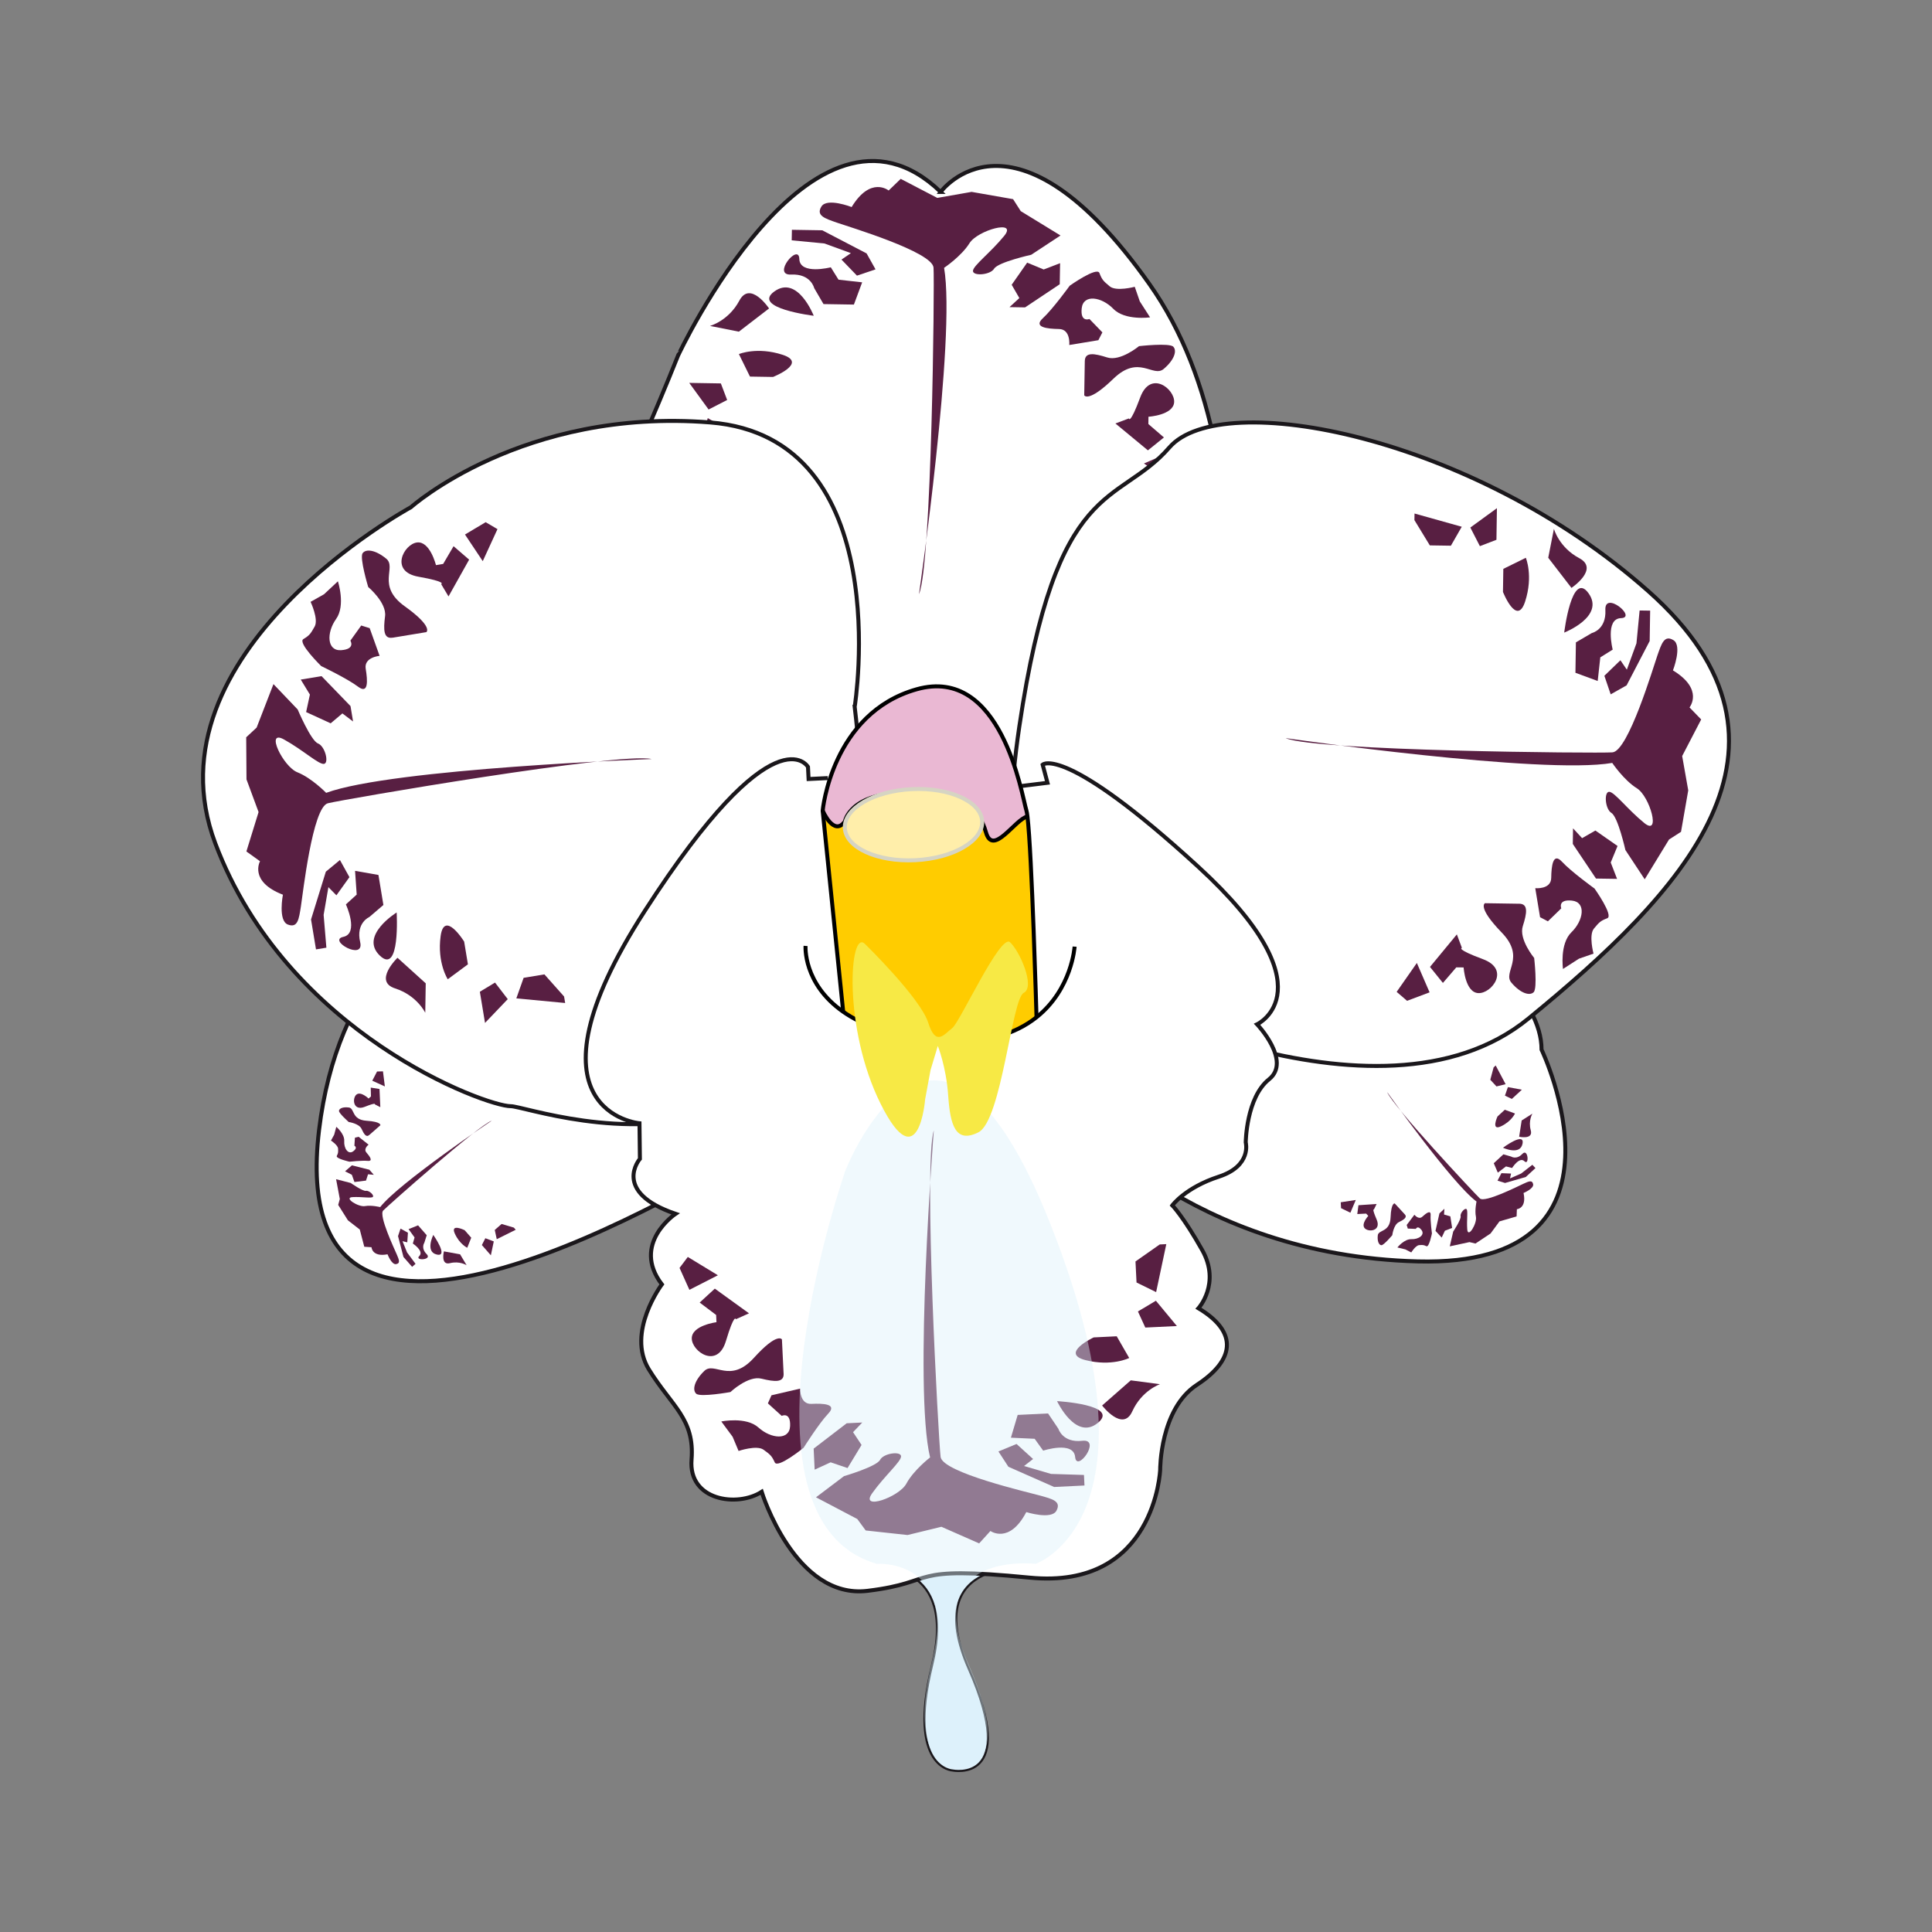 <svg:svg xmlns:dc="http://purl.org/dc/elements/1.1/" xmlns:ns1="http://sodipodi.sourceforge.net/DTD/sodipodi-0.dtd" xmlns:ns2="http://www.inkscape.org/namespaces/inkscape" xmlns:ns4="http://creativecommons.org/ns#" xmlns:rdf="http://www.w3.org/1999/02/22-rdf-syntax-ns#" xmlns:svg="http://www.w3.org/2000/svg" enable-background="new 0 0 400 422.5" height="484.028" id="Calque_1" version="1.1" viewBox="-43.297 -32.085 484.028 484.028" width="484.028" x="0px" y="0px" ns1:docname="orchid&#233;e.svg" ns2:version="0.48.1 " xml:space="preserve">
<svg:rect x="-43.297" y="-32.085" width="484.028" height="484.028" fill="#808080" stroke="none"/>
<ns1:namedview bordercolor="#666666" borderopacity="1" gridtolerance="10" guidetolerance="10" id="namedview2592" objecttolerance="10" pagecolor="#ffffff" showgrid="false" showguides="true" ns2:current-layer="Calque_1" ns2:cx="322.05795" ns2:cy="243.93381" ns2:guide-bbox="true" ns2:pageopacity="0" ns2:pageshadow="2" ns2:window-height="848" ns2:window-maximized="1" ns2:window-width="1600" ns2:window-x="-8" ns2:window-y="-8" ns2:zoom="1">
	</ns1:namedview>
<svg:g id="g4">
	<svg:path d="m176.39 360.71s20.17-1.506 13.831 24.388c-6.339 25.893 5.14 26.381 5.14 26.381s16.759 3.444 4.08-25.393c-12.678-28.836 16.712-25.376 16.712-25.376" fill="#DEF1FB" id="path6" stroke="#1A171B" stroke-width=".531" />
	<svg:path d="m192.37 16s18.224-25 52.243 23c34.021 48 14.063 130.45 14.063 130.45s-19.818 113.99-112.43 42.771-69.725-30.221-19.668-155.22c0.01 0 33.54-72 65.8-41z" fill="#FFFFFF" id="path3" stroke="#1A171B" ns2:connector-curvature="0" />
	<svg:g fill="#581F42" id="g5">
		<svg:path d="m186.94 116.76s9.309-64.202 6.289-81.744c0 0 4.325-2.899 6.359-6.167 2.036-3.266 12.15-6.071 8.698-1.837-3.454 4.234-7.807 7.462-7.824 8.783-0.017 1.319 4.308 1.061 5.31-0.573 1.004-1.633 9.285-3.479 9.285-3.479l7.34-4.829-9.966-6.104-1.918-3.001-10.389-1.822-8.6 1.511-9.163-4.772-3.024 2.92s-4.495-3.704-9.272 4.14c0 0-6.176-2.412-7.576-0.126-1.399 2.288 0.891 2.985 3.849 4.025 2.958 1.038 23.983 7.323 24.245 11.288 0.27 3.969-0.44 74.237-3.64 81.787z" id="path7" ns2:connector-curvature="0" />
		<svg:polygon id="polygon9" points="213.52 44.925 222.2 39.127 222.29 33.849 218.18 35.43 214.04 33.713 210.16 39.26 212.08 42.591 209.61 44.86" />
		<svg:path d="m231.87 53.147l-7.28 1.201s0.396-3.955-2.572-4.002c-2.972-0.049-6.514-0.438-4.041-2.708s6.721-8.141 6.721-8.141 6.818-4.839 7.451-3.179c0.633 1.662 0.958 1.997 2.586 3.344 1.62 1.348 6.26 0.104 6.26 0.104l1.264 3.65 2.572 4.003s-6.285 0.88-9.207-2.136c-2.92-3.014-7.526-3.756-7.918-0.129-0.389 3.628 1.938 2.677 1.938 2.677l3.244 3.353-1.01 1.963z" id="path11" ns2:connector-curvature="0" />
		<svg:path d="m228.48 58.371l-0.144 8.579s0.958 1.996 7.331-4.169c6.371-6.168 9.902-0.169 12.58-2.435 2.68-2.265 3.375-4.565 2.402-5.571-0.975-1.005-8.58-0.142-8.58-0.142s-4.683 3.885-7.967 2.84c-3.27-1.042-5.58-1.411-5.62 0.898z" id="path13" ns2:connector-curvature="0" />
		<svg:path d="m244.4 74.144l3.904 3.366-4.014 3.233-8.141-6.735 3.375-1.264s0.256 1.675 2.838-5.267c2.582-6.943 8.665-2.136 8.503 1.163-0.161 3.297-6.438 3.68-6.438 3.68l-0.02 1.824z" id="path15" ns2:connector-curvature="0" />
		<svg:polygon id="polygon17" points="250.53 89.096 252.78 86.494 250.66 80.848 243.3 84.028" />
		<svg:polygon id="polygon19" points="176.05 35.398 173.81 31.402 162.7 25.61 155.1 25.484 155.05 28.123 163.27 28.918 169.88 31.337 167.52 32.949 171.4 36.973" />
		<svg:path d="m170.64 44.221l-7.624-0.125-2.33-3.998s-0.821-3.644-5.774-3.396c-4.955 0.25 1.923-8.024 2.045-3.926 0.122 4.099 7.888 2.104 7.888 2.104l1.936 3.103 5.922 0.663-2.07 5.575z" id="path21" ns2:connector-curvature="0" />
		<svg:path d="m160.57 47.025s-4.011-10.295-9.856-6.101c-5.84 4.194 9.86 6.101 9.86 6.101z" id="path23" ns2:connector-curvature="0" />
		<svg:path d="m141.81 51.008l7.565-5.816s-4.716-7.07-7.438-1.968c-2.726 5.102-7.364 6.345-7.364 6.345l7.23 1.439z" id="path25" ns2:connector-curvature="0" />
		<svg:path d="m141.82 56.619l2.771 5.638 5.774 0.095s8.81-3.467 2.404-5.552c-6.4-2.087-10.94-0.181-10.94-0.181z" id="path27" ns2:connector-curvature="0" />
		<svg:polygon id="polygon29" points="129.38 63.841 137.3 63.971 138.88 68.123 134.23 70.511" />
		<svg:polygon id="polygon31" points="138.76 75.382 134.02 72.663 130.7 84.489 132.34 84.517 138.68 80.66" />
	</svg:g>
	<svg:path d="m342.91 230.88s26.113 54.521-31 53.057c-57.113-1.466-86.104-36.942-86.104-36.942s-28.472-76.072 13.314-74.522c41.79 1.54 103.79 33.26 103.79 58.4z" fill="#FFFFFF" id="path33" stroke="#1A171B" ns2:connector-curvature="0" />
	<svg:path d="m228.09 214.48s73.553 39.688 111.55 8.604 74-68.085 30-107.08-106.92-51-119.96-36-28.281 6.962-37.615 70c-9.33 63.04 16.03 64.48 16.03 64.48z" fill="#FFFFFF" id="path39" stroke="#1A171B" ns2:connector-curvature="0" />
	<svg:path d="m121.76 179.19s-76.126-2.9-85.126 71.854c-9.434 78.4 96.226 11.86 109.62 4.91 13.39-6.95 54.682-46.771 20.768-70.211-23.6-16.31-45.26-6.55-45.26-6.55z" fill="#FFFFFF" id="path35" stroke="#1A171B" ns2:connector-curvature="0" />
	<svg:path d="m170.83 145s10.794-67.5-36.201-71.25c-46.992-3.75-74.992 21.25-74.992 21.25s-67 36.389-49 84.194c18 47.805 68 65.908 74 65.856 6-0.05 102.39 36.95 86.192-100.05z" fill="#FFFFFF" id="path37" stroke="#1A171B" ns2:connector-curvature="0" />
	<svg:g fill="#581F42" id="g2480">
		<svg:path d="m119.96 158.08s-64.831 2.354-81.546 8.47c0 0-3.628-3.735-7.208-5.152-3.578-1.417-8.149-10.865-3.367-8.228 4.784 2.639 8.741 6.342 10.043 6.122 1.303-0.22 0.271-4.427-1.516-5.12-1.786-0.695-5.087-8.511-5.087-8.511l-6.067-6.354-4.218 10.898-2.609 2.425 0.071 10.545 3.028 8.189-3.052 9.87 3.415 2.451s-2.839 5.088 5.734 8.381c0 0-1.266 6.508 1.234 7.476 2.502 0.966 2.776-1.412 3.27-4.509 0.491-3.096 2.904-24.907 6.76-25.875 3.854-0.97 73.115-12.88 81.115-11.08z" id="path2482" ns2:connector-curvature="0" />
		<svg:polygon id="polygon2484" points="44.518 144.81 37.259 137.31 32.05 138.17 34.343 141.93 33.397 146.31 39.547 149.13 42.482 146.65 45.157 148.67" />
		<svg:path d="m49.317 125.28l2.487 6.947s-3.964 0.321-3.478 3.25c0.484 2.93 0.737 6.484-1.938 4.46-2.678-2.025-9.216-5.151-9.216-5.151s-5.981-5.84-4.463-6.761c1.521-0.92 1.793-1.3 2.827-3.144s-1.021-6.185-1.021-6.185l3.363-1.896 3.478-3.25s1.994 6.025-0.45 9.441c-2.441 3.413-2.346 8.08 1.292 7.813 3.639-0.269 2.286-2.386 2.286-2.386l2.717-3.793 2.116 0.66z" id="path2486" ns2:connector-curvature="0" />
		<svg:path d="m55.064 127.68l8.465-1.399s1.792-1.301-5.416-6.464c-7.21-5.162-1.941-9.712-4.651-11.94-2.708-2.228-5.096-2.501-5.911-1.364-0.813 1.139 1.399 8.466 1.399 8.466s4.662 3.91 4.223 7.329c-0.438 3.4-0.387 5.74 1.891 5.36z" id="path2488" ns2:connector-curvature="0" />
		<svg:path d="m67.729 109.2l2.608-4.446 3.9 3.369-5.167 9.217-1.848-3.094s1.603-0.552-5.69-1.847c-7.293-1.296-3.655-8.142-0.38-8.574 3.271-0.433 4.773 5.672 4.773 5.672l1.804-0.3z" id="path2490" ns2:connector-curvature="0" />
		<svg:polygon id="polygon2492" points="81.337 100.48 78.376 98.738 73.199 101.83 77.648 108.5" />
		<svg:polygon id="polygon2494" points="41.866 183.38 38.336 186.3 34.629 198.27 35.87 205.77 38.473 205.34 37.783 197.12 38.977 190.18 40.986 192.22 44.248 187.67" />
		<svg:path d="m51.515 187.12l1.241 7.522-3.515 3.01s-3.437 1.461-2.305 6.289c1.134 4.83-8.239-0.452-4.229-1.31 4.013-0.854 0.655-8.136 0.655-8.136l2.706-2.46-0.41-5.944 5.857 1.03z" id="path2496" ns2:connector-curvature="0" />
		<svg:path d="m56.079 196.52s-9.409 5.791-4.232 10.791c5.172 5 4.232-10.79 4.232-10.79z" id="path2498" ns2:connector-curvature="0" />
		<svg:path d="m63.363 214.27l-7.079-6.401s-6.11 5.907-0.602 7.672c5.508 1.767 7.563 6.106 7.563 6.106l0.118-7.38z" id="path2500" ns2:connector-curvature="0" />
		<svg:path d="m68.88 213.25l5.051-3.736-0.942-5.699s-4.99-8.045-5.896-1.368c-0.903 6.68 1.787 10.81 1.787 10.81z" id="path2502" ns2:connector-curvature="0" />
		<svg:polygon id="polygon2504" points="78.215 224.19 76.923 216.38 80.724 214.08 83.909 218.23" />
		<svg:polygon id="polygon2506" points="87.888 212.89 86.061 218.04 98.294 219.2 98.024 217.57 93.095 212.03" />
	</svg:g>
	<svg:g fill="#581F42" id="g2508">
		<svg:path d="m278.87 152.85s64.212 9.239 81.75 6.201c0 0 2.903 4.323 6.175 6.355 3.27 2.032 6.083 12.144 1.848 8.696-4.238-3.449-7.472-7.799-8.791-7.815s-1.058 4.308 0.579 5.308c1.634 1.002 3.487 9.281 3.487 9.281l4.837 7.334 6.094-9.972 3-1.921 1.812-10.389-1.521-8.599 4.762-9.168-2.924-3.021s3.698-4.5-4.149-9.27c0 0 2.405-6.179 0.118-7.577-2.29-1.396-2.984 0.895-4.021 3.854-1.033 2.959-7.297 23.991-11.262 24.257-3.98 0.28-74.25-0.35-81.81-3.54z" id="path2510" ns2:connector-curvature="0" />
		<svg:polygon id="polygon2512" points="350.74 179.35 356.55 188.02 361.83 188.1 360.24 184 361.95 179.86 356.4 175.99 353.07 177.9 350.8 175.44" />
		<svg:path d="m342.54 197.71l-1.207-7.278s3.954 0.391 3.999-2.58c0.046-2.969 0.431-6.511 2.703-4.042 2.274 2.468 8.149 6.711 8.149 6.711s4.846 6.813 3.187 7.446c-1.662 0.636-1.996 0.96-3.342 2.591-1.346 1.629-0.097 6.269-0.097 6.269l-3.648 1.266-4.001 2.578s-0.887-6.284 2.125-9.209c3.012-2.923 3.749-7.533 0.121-7.918-3.629-0.385-2.674 1.94-2.674 1.94l-3.352 3.248-1.96-1.03z" id="path2514" ns2:connector-curvature="0" />
		<svg:path d="m337.31 194.33l-8.579-0.133s-1.996 0.961 4.178 7.328c6.175 6.363 0.178 9.9 2.447 12.578 2.268 2.674 4.567 3.369 5.573 2.396 1.005-0.976 0.133-8.58 0.133-8.58s-3.893-4.681-2.851-7.965c1.05-3.29 1.41-5.6-0.9-5.63z" id="path2516" ns2:connector-curvature="0" />
		<svg:path d="m321.56 210.26l-3.361 3.91-3.237-4.011 6.729-8.148 1.266 3.374s-1.674 0.259 5.271 2.833c6.943 2.575 2.145 8.663-1.153 8.503-3.298-0.157-3.688-6.432-3.688-6.432l-1.83-0.02z" id="path2518" ns2:connector-curvature="0" />
		<svg:polygon id="polygon2520" points="306.61 216.41 309.22 218.65 314.86 216.53 311.67 209.17" />
		<svg:polygon id="polygon2522" points="360.23 141.87 364.22 139.62 370 128.51 370.12 120.9 367.48 120.86 366.69 129.08 364.28 135.69 362.67 133.33 358.65 137.22" />
		<svg:path d="m351.4 136.47l0.118-7.624 3.992-2.333s3.645-0.826 3.392-5.778c-0.255-4.955 8.027 1.914 3.929 2.042-4.099 0.125-2.095 7.887-2.095 7.887l-3.104 1.939-0.653 5.922-5.59-2.06z" id="path2524" ns2:connector-curvature="0" />
		<svg:path d="m348.59 126.4s10.29-4.022 6.088-9.862c-4.21-5.84-6.09 9.86-6.09 9.86z" id="path2526" ns2:connector-curvature="0" />
		<svg:path d="m344.58 107.64l5.824 7.561s7.063-4.724 1.961-7.442c-5.105-2.718-6.355-7.354-6.355-7.354l-1.42 7.23z" id="path2528" ns2:connector-curvature="0" />
		<svg:path d="m338.97 107.66l-5.637 2.777-0.089 5.775s3.478 8.807 5.555 2.399c2.08-6.42 0.17-10.96 0.17-10.96z" id="path2530" ns2:connector-curvature="0" />
		<svg:polygon id="polygon2532" points="331.73 95.231 331.61 103.15 327.46 104.74 325.07 100.08" />
		<svg:polygon id="polygon2534" points="320.2 104.63 322.92 99.883 311.09 96.567 311.06 98.217 314.92 104.55" />
	</svg:g>
	<svg:g fill="#581F42" id="g2536">
		<svg:path d="m79.934 248.65s-23.245 15.629-27.983 21.68c0 0-2.182-0.544-3.817-0.248-1.635 0.295-5.465-2.129-3.107-2.252 2.354-0.121 4.648 0.336 5.078-0.041 0.427-0.377-0.909-1.686-1.724-1.533-0.813 0.153-3.805-1.963-3.805-1.963l-3.673-0.949 0.935 4.959-0.403 1.483 2.428 3.853 2.977 2.314 1.128 4.314 1.813 0.121s0.118 2.514 4.013 1.769c0 0 1.02 2.676 2.155 2.462 1.138-0.216 0.697-1.15 0.173-2.398s-4.605-9.799-3.415-11.031c1.19-1.22 23.883-21.36 27.227-22.53z" id="path2538" ns2:connector-curvature="0" />
		<svg:polygon id="polygon2540" points="49.239 260.97 44.868 259.87 43.154 261.37 44.852 262.23 45.502 264.05 48.399 263.69 48.912 262.11 50.352 262.24" />
		<svg:path d="m46.553 252.71l2.492 1.982s-1.38 1.02-0.533 1.98c0.845 0.967 1.745 2.213 0.304 2.078-1.443-0.133-4.553 0.209-4.553 0.209s-3.525-0.777-3.179-1.463c0.351-0.686 0.362-0.885 0.321-1.797s-1.784-2.036-1.784-2.036l0.802-1.462 0.535-1.982s2.104 1.758 1.985 3.564 0.979 3.498 2.254 2.57c1.273-0.928 0.294-1.396 0.294-1.396l0.133-2.01 0.929-0.23z" id="path2542" ns2:connector-curvature="0" />
		<svg:path d="m49.205 252.28l2.787-2.441s0.361-0.886-3.459-1.138-2.924-3.12-4.426-3.32c-1.5-0.201-2.438 0.243-2.479 0.846-0.039 0.604 2.441 2.787 2.441 2.787s2.601 0.373 3.219 1.729c0.617 1.34 1.168 2.19 1.917 1.53z" id="path2544" ns2:connector-curvature="0" />
		<svg:path d="m49.641 242.62l-0.057-2.225 2.198 0.347 0.205 4.558-1.383-0.713s0.462-0.568-2.508 0.617c-2.973 1.186-3.195-2.153-2.094-3.059 1.104-0.903 3.042 0.992 3.042 0.992l0.597-0.53z" id="path2546" ns2:connector-curvature="0" />
		<svg:polygon id="polygon2548" points="52.649 236.32 51.166 236.36 49.97 238.67 53.123 240.1" />
		<svg:polygon id="polygon2550" points="57.051 275.72 56.422 277.6 57.787 282.83 59.952 285.3 60.809 284.55 58.683 281.69 57.54 278.87 58.741 279.16 58.902 276.75" />
		<svg:path d="m61.442 274.9l2.169 2.477-0.604 1.904s-0.928 1.317 0.586 2.832c1.519 1.514-3.125 1.709-1.85 0.481 1.277-1.228-1.612-3.134-1.612-3.134l0.434-1.52-1.504-2.088 2.381-0.95z" id="path2552" ns2:connector-curvature="0" />
		<svg:path d="m65.258 277.3s-2.132 4.27 0.904 4.924-0.904-4.92-0.904-4.92z" id="path2554" ns2:connector-curvature="0" />
		<svg:path d="m71.972 282.16l-4.057-0.736s-0.896 3.559 1.527 2.951c2.422-0.605 4.165 0.518 4.165 0.518l-1.635-2.73z" id="path2556" ns2:connector-curvature="0" />
		<svg:path d="m73.763 280.52l1.001-2.521-1.646-1.876s-3.663-1.813-2.473 0.84c1.191 2.66 3.118 3.56 3.118 3.56z" id="path2558" ns2:connector-curvature="0" />
		<svg:polygon id="polygon2560" points="79.68 282.41 77.426 279.84 78.296 278.13 80.411 278.93" />
		<svg:polygon id="polygon2562" points="80.654 276.06 81.158 278.37 85.908 276.01 85.439 275.47 82.368 274.56" />
	</svg:g>
	<svg:g fill="#581F42" id="g2564">
		<svg:path d="m304.23 241.52s16.219 22.838 22.389 27.418c0 0-0.487 2.195-0.148 3.822 0.337 1.629-1.988 5.519-2.174 3.166-0.181-2.352 0.22-4.658-0.171-5.074-0.388-0.418-1.662 0.951-1.486 1.76 0.173 0.811-1.865 3.854-1.865 3.854l-0.854 3.696 4.935-1.062 1.494 0.367 3.789-2.524 2.235-3.035 4.285-1.239 0.074-1.813s2.51-0.185 1.665-4.06c0 0 2.646-1.086 2.405-2.217-0.245-1.133-1.167-0.668-2.401-0.11-1.234 0.557-9.678 4.854-10.94 3.694-1.26-1.16-21.98-23.33-23.23-26.65z" id="path2566" ns2:connector-curvature="0" />
		<svg:polygon id="polygon2568" points="317.33 271.9 316.34 276.29 317.89 277.97 318.7 276.25 320.51 275.55 320.06 272.66 318.48 272.19 318.57 270.75" />
		<svg:path d="m309.14 274.79l1.918-2.544s1.055 1.354 1.995 0.482c0.941-0.867 2.167-1.804 2.068-0.356-0.096 1.446 0.325 4.547 0.325 4.547s-0.688 3.544-1.381 3.214c-0.692-0.332-0.896-0.34-1.804-0.275-0.911 0.063-1.99 1.834-1.99 1.834l-1.482-0.764-1.996-0.481s1.703-2.148 3.516-2.077c1.812 0.07 3.472-1.068 2.513-2.318-0.959-1.248-1.402-0.259-1.402-0.259l-2.014-0.082-0.29-0.92z" id="path2570" ns2:connector-curvature="0" />
		<svg:path d="m308.65 272.15l-2.514-2.725s-0.896-0.337-1.049 3.486c-0.152 3.824-3.044 3.004-3.206 4.511-0.163 1.507 0.308 2.433 0.909 2.456 0.604 0.021 2.726-2.512 2.726-2.512s0.306-2.61 1.644-3.264c1.33-0.65 2.16-1.23 1.49-1.96z" id="path2572" ns2:connector-curvature="0" />
		<svg:path d="m298.97 271.96l-2.224 0.112 0.29-2.207 4.551-0.32-0.678 1.4s-0.58-0.446 0.684 2.489c1.261 2.938-2.071 3.25-3.007 2.172-0.932-1.078 0.917-3.067 0.917-3.067l-0.53-0.57z" id="path2574" ns2:connector-curvature="0" />
		<svg:polygon id="polygon2576" points="292.6 269.12 292.68 270.6 295.02 271.74 296.37 268.55" />
		<svg:polygon id="polygon2578" points="331.88 263.71 333.77 264.29 338.96 262.79 341.38 260.56 340.61 259.73 337.8 261.92 335.01 263.14 335.27 261.93 332.86 261.83" />
		<svg:path d="m330.94 259.34l2.42-2.232 1.919 0.556s1.343 0.896 2.817-0.658c1.474-1.555 1.786 3.08 0.527 1.837-1.258-1.244-3.092 1.692-3.092 1.692l-1.528-0.396-2.049 1.56-1.02-2.36z" id="path2580" ns2:connector-curvature="0" />
		<svg:path d="m333.25 255.46s4.32 2.021 4.898-1.029c0.57-3.05-4.9 1.03-4.9 1.03z" id="path2582" ns2:connector-curvature="0" />
		<svg:path d="m337.93 248.63l-0.633 4.071s3.581 0.804 2.912-1.602c-0.668-2.406 0.411-4.179 0.411-4.179l-2.69 1.71z" id="path2584" ns2:connector-curvature="0" />
		<svg:path d="m336.25 246.88l-2.546-0.938-1.833 1.689s-1.721 3.709 0.903 2.452c2.63-1.25 3.48-3.2 3.48-3.2z" id="path2586" ns2:connector-curvature="0" />
		<svg:polygon id="polygon2588" points="337.98 240.92 335.47 243.23 333.74 242.41 334.48 240.27" />
		<svg:polygon id="polygon2590" points="331.62 240.1 333.91 239.54 331.42 234.85 330.9 235.34 330.07 238.43" />
	</svg:g>
	<svg:path d="m164.09 162.85l-4.811 0.235-0.148-3.038s-8.306-14.461-40.856 36.027-1.361 53.257-1.361 53.257l0.106 8.915s-7.194 8.281 8.933 13.771c0 0-11.197 7.483-3.431 17.678 0 0-8.994 12.003-3.253 21.304 5.739 9.301 11.505 12.323 10.687 22.604-0.817 10.279 11.489 11.991 17.574 8.062 0 0 8.323 27.014 26.52 24.804 18.196-2.212 9.072-6.391 40.608-3.308 31.536 3.084 32.707-27.038 32.707-27.038s-0.082-15.194 9.203-21.265c9.283-6.07 10.594-13.071 0.385-19.183 0 0 5.644-6.223 0.938-14.583-4.703-8.358-7.486-11.194-7.486-11.194s3.256-4.457 11.629-7.18c8.371-2.722 6.765-8.589 6.765-8.589s0.109-11.239 5.834-15.813-2.985-13.778-2.985-13.778 18.729-8.796-14.817-39.534c-33.551-30.736-38.911-25.519-38.911-25.519l1.213 4.541-6.952 0.861" fill="#FFFFFF" id="path41" stroke="#1A171B" ns2:connector-curvature="0" />
	<svg:path d="m214.11 172.47c1.105 9.07 2.271 50.299 2.271 50.299-5.219 4.148-13.281 7.057-25.731 5.832-10.776-1.064-17.941-3.881-22.708-7.211l0.005-0.004-4.54-44.496-0.601-5.903s2.771 6.629 5.583 2.701c0 0 1.145-6.994 15.012-7.176 13.867-0.183 18.51 3.555 20.308 9.91 1.76 6.19 7.33-3.3 10.41-3.95z" fill="#FFCC00" id="path48" ns2:connector-curvature="0" />
	<svg:path d="m213.85 170.97c0.089 0.283 0.173 0.794 0.262 1.499-3.085 0.651-8.652 10.137-10.401 3.953-1.798-6.354-6.439-10.092-20.308-9.91s-15.012 7.176-15.012 7.176c-2.813 3.929-5.583-2.701-5.583-2.701s2.274-24.396 23.541-30.39c21.26-6 26.32 26.47 27.5 30.37z" fill="#EAB8D3" id="path50" ns2:connector-curvature="0" />
	<svg:g fill="none" id="g52" stroke="#000000">
		<svg:path d="m158.52 204.9s-0.687 9.414 9.424 16.492c4.767 3.33 11.932 6.146 22.708 7.211 12.45 1.225 20.514-1.684 25.731-5.832 8.885-7.057 9.542-17.698 9.542-17.698" id="path54" ns2:connector-curvature="0" />
		<svg:path d="m167.95 221.39l-4.54-44.494-0.601-5.903s2.274-24.396 23.541-30.39c21.264-5.996 26.319 26.465 27.502 30.372 0.089 0.283 0.173 0.794 0.262 1.499 1.105 9.07 2.271 50.298 2.271 50.298" id="path56" ns2:connector-curvature="0" />
		<svg:path d="m162.81 170.99s2.771 6.629 5.583 2.701c0 0 1.145-6.994 15.012-7.176 13.867-0.183 18.51 3.555 20.308 9.91 1.749 6.184 7.316-3.302 10.401-3.953 0.083-0.023 0.167-0.033 0.251-0.037" id="path58" ns2:connector-curvature="0" />
	</svg:g>
	<svg:path d="m190.66 251.07s-5.101 64.674-0.941 81.979c0 0-4.127 3.176-5.946 6.569-1.819 3.392-11.729 6.85-8.561 2.398 3.172-4.448 7.305-7.955 7.234-9.272-0.07-1.318-4.366-0.777-5.26 0.918-0.896 1.693-9.037 4.076-9.037 4.076l-7.009 5.298 10.342 5.439 2.109 2.87 10.482 1.142 8.483-2.067 9.455 4.164 2.825-3.111s4.729 3.402 8.984-4.733c0 0 6.32 2.004 7.567-0.369 1.247-2.374-1.083-2.921-4.104-3.766-3.02-0.845-24.41-5.743-24.93-9.685-0.5-3.94-4.37-74.11-1.68-81.85z" fill="#581F42" id="path2214" ns2:connector-curvature="0" />
	<svg:polygon fill="#581F42" id="polygon2216" points="160.8 336.11 164.8 334.27 169.04 335.71 172.55 329.92 170.42 326.72 172.73 324.3 168.83 324.49 160.55 330.84" />
	<svg:path d="m149.98 317.48l7.187-1.675s-0.136 3.974 2.83 3.826c2.967-0.145 6.526 0.012 4.208 2.438-2.316 2.427-6.176 8.562-6.176 8.562s-6.487 5.274-7.227 3.658c-0.74-1.616-1.088-1.93-2.8-3.168s-6.262 0.306-6.262 0.306l-1.496-3.56-2.83-3.827s6.214-1.288 9.326 1.53c3.111 2.815 7.758 3.258 7.91-0.389 0.152-3.646-2.107-2.545-2.107-2.545l-3.457-3.134 0.9-2.03z" fill="#581F42" id="path2218" ns2:connector-curvature="0" />
	<svg:path d="m153.02 312.05l-0.419-8.57s-1.085-1.93-7.042 4.641c-5.956 6.567-9.872 0.813-12.396 3.25-2.522 2.436-3.07 4.772-2.033 5.716 1.037 0.94 8.569-0.419 8.569-0.419s4.42-4.181 7.765-3.354c3.35 0.82 5.67 1.03 5.56-1.27z" fill="#581F42" id="path2220" ns2:connector-curvature="0" />
	<svg:path d="m136.11 297.35l-4.116-3.104 3.794-3.488 8.563 6.189-3.285 1.479s-0.365-1.653-2.489 5.441c-2.123 7.096-8.507 2.694-8.561-0.606-0.057-3.301 6.184-4.092 6.184-4.092l-0.08-1.82z" fill="#581F42" id="path2222" ns2:connector-curvature="0" />
	<svg:polygon fill="#581F42" id="polygon2224" points="129.42 291.06 136.56 287.41 129.02 282.82 126.95 285.57" />
	<svg:polygon fill="#581F42" id="polygon2226" points="220.8 340.45 228.4 340.08 228.27 337.44 220.02 337.18 213.26 335.2 215.52 333.44 211.38 329.68 206.84 331.55 209.34 335.39" />
	<svg:path d="m211.66 322.4l7.616-0.37 2.585 3.838s1.058 3.582 5.984 3.012c4.928-0.572-1.396 8.133-1.785 4.051-0.391-4.082-8.007-1.584-8.007-1.584l-2.136-2.971-5.95-0.274 1.7-5.71z" fill="#581F42" id="path2228" ns2:connector-curvature="0" />
	<svg:path d="m221.53 318.94s4.674 10.013 10.231 5.443c5.56-4.56-10.23-5.44-10.23-5.44z" fill="#581F42" id="path2230" ns2:connector-curvature="0" />
	<svg:path d="m239.99 313.74l-7.172 6.297s5.168 6.747 7.553 1.479c2.386-5.269 6.937-6.812 6.937-6.812l-7.32-0.97z" fill="#581F42" id="path2232" ns2:connector-curvature="0" />
	<svg:path d="m239.61 308.14l-3.133-5.443-5.771 0.282s-8.563 4.032-2.037 5.695c6.53 1.66 10.94-0.53 10.94-0.54z" fill="#581F42" id="path2234" ns2:connector-curvature="0" />
	<svg:polygon fill="#581F42" id="polygon2236" points="241.79 296.48 246.29 293.79 251.55 300.13 243.64 300.51" />
	<svg:polygon fill="#581F42" id="polygon2238" points="248.9 279.61 247.25 279.69 241.18 283.95 241.44 289.22 246.35 291.63" />
		<svg:ellipse cx="185.64" cy="174.52" fill="#FFEEAA" id="ellipse1134" rx="17.221" ry="8.91" stroke="#D6D4C3" transform="matrix(-.999 .049 -.049 -.999 379.57 339.77)" />
	<svg:path d="m176.39 359.71s20.17-1.506 13.831 24.388c-6.339 25.893 5.14 26.381 5.14 26.381s16.76 3.444 4.08-25.393c-12.677-28.836 16.713-25.376 16.713-25.376s33.031-11.165 3.687-85.188-52.478-10.301-51.411-13.162-31.14 87.06 7.96 98.35z" fill="#DEF1FB" id="path104" opacity=".43" />
	<svg:path d="m173.42 204.42s13.876 13.528 15.83 19.709c1.953 6.183 4.102 2.774 6.015 1.358s12.057-23.719 14.475-21.521c2.421 2.193 6.413 11.217 3.429 12.7-2.985 1.483-5.536 32.003-11.34 34.929-5.804 2.928-7.076-1.965-7.574-9.209-0.499-7.244-2.598-12.429-2.598-12.429l-1.823 6.036-1.354 7.335s-1.593 20.231-11.113 1.204c-9.54-19.04-7.87-44.11-3.96-40.12z" fill="#F7E945" id="path2210" />
</svg:g>
</svg:svg>